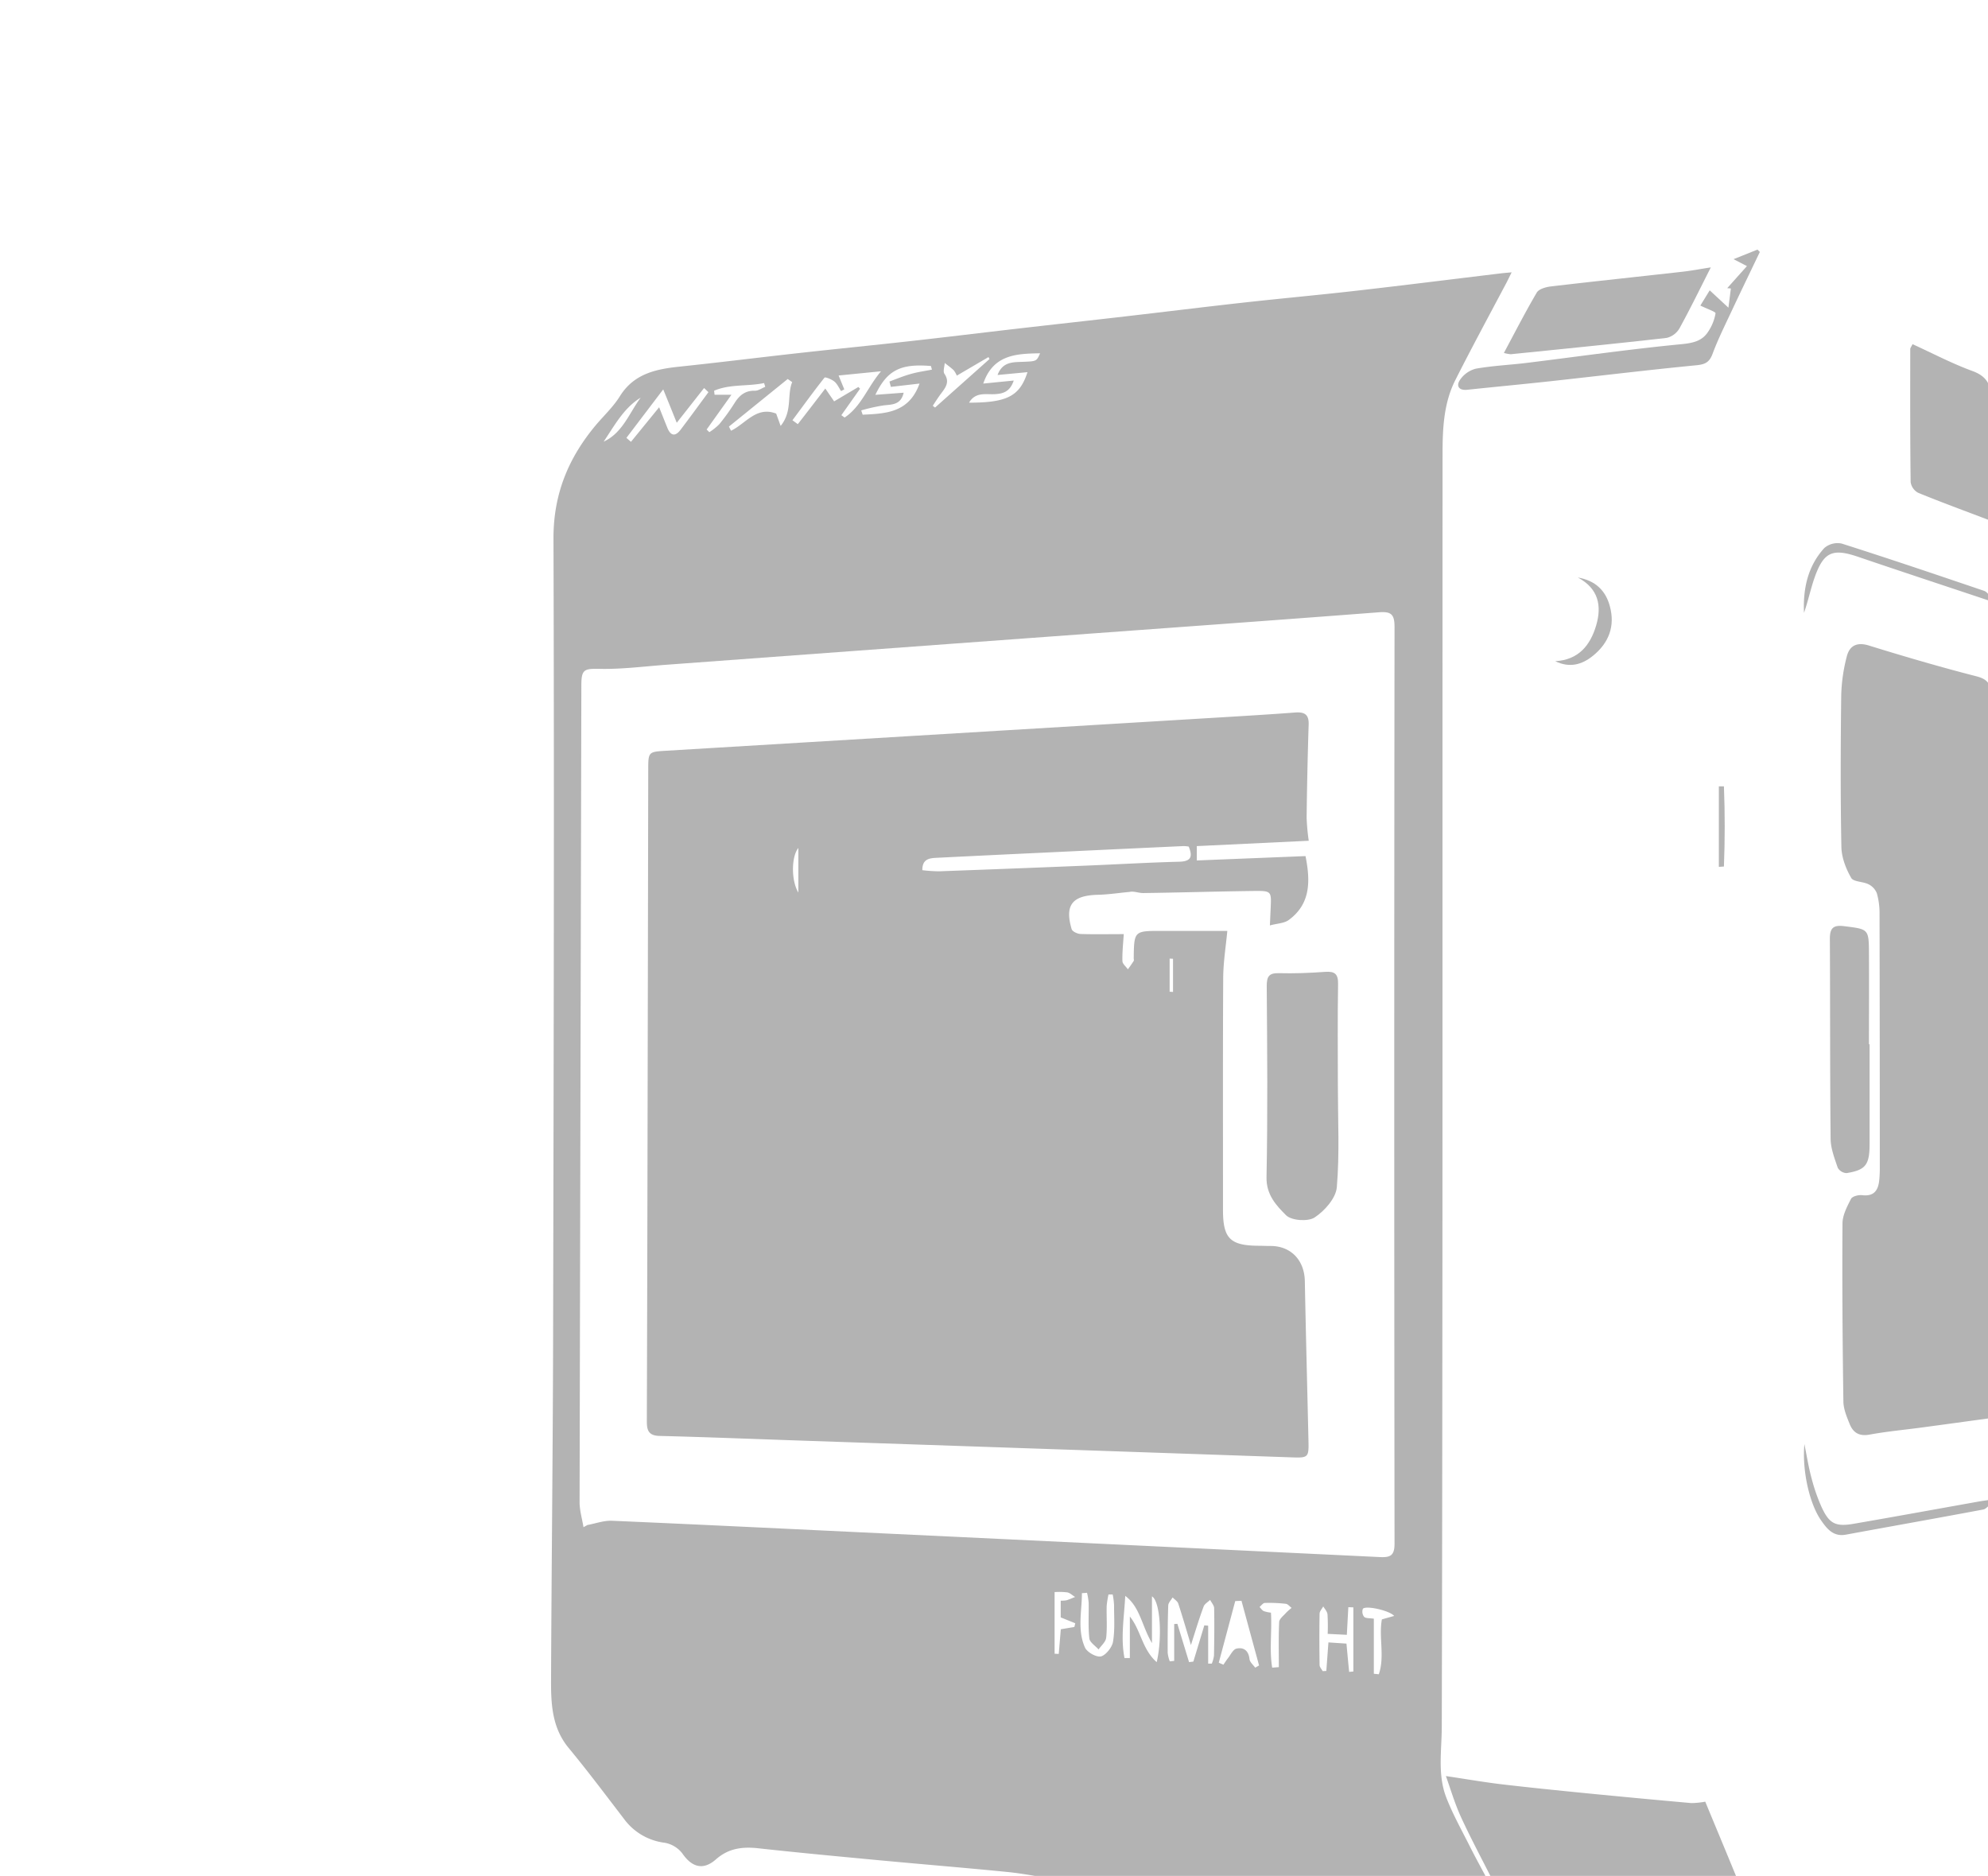 <svg id="Layer_1" data-name="Layer 1" xmlns="http://www.w3.org/2000/svg" viewBox="0 0 744 702"><defs><style>.cls-1{fill:#b3b3b3;}</style></defs><title>intamsys-funmat-ht_1</title><path class="cls-1" d="M394.46,703.19c-5.8-.9-11.57-2.07-17.4-2.65-15.84-1.58-31.71-2.86-47.56-4.35-15.19-1.43-30.39-2.84-45.56-4.51-6-.67-11.25-.07-16,4.13s-9,3-12.58-2.22a10.64,10.64,0,0,0-6.67-4,22.24,22.24,0,0,1-15.22-9c-6.81-8.87-13.5-17.83-20.63-26.44-6.31-7.62-6.65-16.58-6.61-25.63.18-42.77.68-85.55.77-128.32.2-99.54.45-199.08.14-298.62-.06-16.72,5.62-30.33,16-42.67,3-3.52,6.42-6.73,8.82-10.59,5.27-8.48,13.47-10.19,22.38-11.12,15-1.57,30-3.46,45-5.12,13.69-1.52,27.4-2.87,41.09-4.4,13.53-1.5,27-3.16,40.56-4.72,13.36-1.54,26.73-3,40.09-4.55,14.67-1.69,29.32-3.51,44-5.14,14.19-1.58,28.41-2.86,42.59-4.48,17.94-2.05,35.85-4.3,53.78-6.46,1.12-.14,2.25-.23,4.28-.42-.89,1.78-1.46,3-2.08,4.16-6.35,12-12.86,24-19,36.17-4.35,8.59-4.77,18.11-4.78,27.44-.07,158.77.1,317.54-.29,476.31,0,9.07-1.66,18.09,1.71,26.74,2.43,6.25,5.75,12.16,8.77,18.18,2.06,4.11,4.3,8.14,6.45,12.2ZM218.37,571.5l1.47-.81c3.07-.56,6.16-1.72,9.2-1.59,33.86,1.46,67.71,3.13,101.56,4.73q92.92,4.41,185.85,8.86c4,.2,5.46-.67,5.45-5.06q-.21-171.53,0-343c0-4.71-1.22-5.86-5.86-5.5-41,3.15-82,6.07-123,9.08q-71.87,5.26-143.72,10.56c-8.2.6-16.42,1.69-24.61,1.53-6-.12-7.12.08-7.14,6q-.34,152.76-.66,305.53C216.84,565,217.84,568.27,218.37,571.5ZM445.7,615.61c-1.8-6-3.18-10.79-4.75-15.54-.3-.89-1.39-1.52-2.11-2.28-.57,1-1.6,2-1.63,3-.21,5.91-.23,11.83-.21,17.75a13.15,13.15,0,0,0,.78,3.16l1.66-.16v-13.8l1.19-.07L445,622l1.61-.2q2.06-6.78,4.1-13.56l1.44.13v14.19h1.36a12.16,12.16,0,0,0,.82-3c.11-5.91.18-11.83.06-17.75,0-1-1-2.07-1.51-3.1-.83.82-2.07,1.5-2.43,2.5C448.81,605.59,447.47,610.08,445.7,615.61ZM308.87,145.4l3.3,4.8,9.07-5.38.63.65-7,9.91,1.23.87c6.22-4.15,8.57-11.36,13.62-17.31l-15.87,1.58,2.12,5.19-1.2.63c-.81-1.2-1.42-2.66-2.5-3.55s-3.44-1.79-3.7-1.47c-4.13,5.2-8,10.59-12,15.94l2,1.47C302,154.37,305.31,150,308.87,145.4ZM421.12,597.21c-.41,7.95-1.78,15.69-.28,23.27l2,0V604.93c4.17,5.17,4.55,12.22,10.05,17.08,2.14-9.12,1.34-22.75-1.77-24.62v17.49C427.24,608.31,426.71,601.44,421.12,597.21Zm35,25,1.73.76c.57-.82,1.1-1.67,1.71-2.44,1-1.28,1.91-3.29,3.18-3.58,2.75-.63,4.55.79,4.89,3.95.12,1.12,1.38,2.12,2.12,3.18l1.45-.83q-3.29-12.09-6.58-24.2l-2.34.11Zm40.76-10.78a72.82,72.82,0,0,0-.07-7.33c-.11-1-1-2-1.6-2.94-.47.9-1.34,1.79-1.36,2.69-.11,6.42-.09,12.83,0,19.24,0,.77.75,1.52,1.15,2.28l1.37-.07c.26-3.47.51-6.94.79-10.68l6.75.45c.36,3.94.67,7.26,1,10.58l1.58-.14v-24l-1.88-.07c-.18,3.35-.36,6.69-.56,10.34ZM373.33,140.33c1.9-5.06,5.84-4.78,9.61-4.93,5-.2,5-.23,6.31-3.19-8.84.15-17.55.43-21.27,11.33l11.41-1.13c-1.47,4.32-4.12,5-7.55,5.11-3.11.09-6.87-.79-9.18,3.17,14.27,0,19-2.46,21.87-11.42Zm-29.2,3.21-10.73,1.24-.53-2c2.66-1,5.27-2.07,8-2.84s5.26-1.09,7.9-1.62l-.37-1.35C337,136,332,138.56,327.6,147.75l10.59-.79c-1,4.41-4.09,4.42-7.29,4.72a66.32,66.32,0,0,0-8.59,1.9l.53,1.61C331.48,154.78,340.19,154.5,344.13,143.54Zm-79,3.22-1.63-1.55-10.23,13c-1.6-4-3-7.45-5.06-12.5l-13.78,18.15,1.71,1.48,10.54-12.93c1.25,3.12,2.14,5.39,3.06,7.65,1.21,3,2.92,3.46,4.95.78C258.22,156.19,261.66,151.46,265.13,146.76ZM416.42,596.69l-1.57,0a32.7,32.7,0,0,0-.68,4.33c-.1,3.95.24,7.92-.18,11.82-.16,1.56-1.86,3-2.86,4.42-1.2-1.37-3.29-2.65-3.45-4.14-.48-4.38-.16-8.85-.25-13.29a24.66,24.66,0,0,0-.61-3.77l-1.92.14c0,6.79-1.77,13.7,1.12,20.29.78,1.79,4.28,3.76,6,3.37s4.17-3.35,4.52-5.47c.75-4.49.39-9.16.39-13.76A26.15,26.15,0,0,0,416.42,596.69ZM296.47,143l-1.67-1.17-22,17.8.78,1.56c5.44-2.58,9.5-9.31,16.9-6.41.36,1,.82,2.24,1.67,4.62C296.65,153.84,294.46,147.9,296.47,143ZM514.15,626.36l1.87.18c2.28-6.65-.08-13.8,1.14-20.53l4.6-1.3c-1.77-2.05-10.64-4-11.71-2.66a3.12,3.12,0,0,0,.47,3c.65.63,2.08.45,3.63.7Zm-38-2.3,2.45-.18c0-5.63-.14-11.27.12-16.88.05-1.17,1.56-2.3,2.5-3.37a20.85,20.85,0,0,1,2.16-1.92c-.72-.53-1.39-1.44-2.16-1.53a55.53,55.53,0,0,0-7.84-.33c-.7,0-1.37,1-2,1.52.52.53.95,1.25,1.58,1.54a12.24,12.24,0,0,0,2.69.58C476.07,610.54,475,617.4,476.11,624.06ZM267.25,146.22l.18,1.51h6.31l-9.28,13,1,1a21.28,21.28,0,0,0,3.75-3,80.8,80.8,0,0,0,5.76-8c1.8-2.86,4-4.61,7.57-4.51,1.27,0,2.56-.94,3.85-1.46l-.44-1.41C279.77,144.66,273.19,143.66,267.25,146.22Zm90.83-5.65a9,9,0,0,0-1.14-2c-1.06-1-2.25-1.84-3.38-2.74-.07,1.37-.72,3.14-.11,4.05,2.09,3.07.43,5.15-1.27,7.41-1.1,1.47-2.07,3-3.1,4.56l.87.66,20.37-18.15-.39-.73Zm36.6,455.22v23.07l1.55.07c.26-3,.51-6.1.78-9.23l5.07-.85.33-1.39-5.44-2.2V599a10.34,10.34,0,0,0,2.16-.14c1.1-.33,2.15-.82,3.22-1.24-1-.6-1.88-1.52-2.93-1.72A25,25,0,0,0,394.68,595.79Zm-155-446.93c-6.3,3.91-9.72,10.43-13.77,16.42C233,162,235.44,154.66,239.73,148.86Z"/><path class="cls-1" d="M558.36,703.19c-3.9-7.74-8-15.38-11.62-23.26-2.34-5.12-3.92-10.59-5.62-15.29,7.14,1.06,13.66,2.19,20.21,3,10.67,1.26,21.36,2.34,32.06,3.4q19.79,1.95,39.59,3.71a29.24,29.24,0,0,0,5.2-.53c3.91,9.45,8,19.23,12,29Z"/><path class="cls-1" d="M744.85,530.71c-8.75,1.19-17.19,2.36-25.63,3.49-6.51.88-13.08,1.47-19.54,2.66-3.84.71-6.13-.7-7.43-3.92-1.1-2.71-2.33-5.62-2.37-8.46-.32-22.19-.48-44.39-.34-66.58,0-3.11,1.7-6.34,3.18-9.23.49-1,2.81-1.57,4.18-1.41,4.4.54,6-1.78,6.39-5.55a45,45,0,0,0,.22-4.93q0-47.36-.1-94.73a27.3,27.3,0,0,0-1-7.75,6.43,6.43,0,0,0-3.11-3.38c-2.09-1.06-5.66-.88-6.5-2.4-2-3.48-3.6-7.66-3.67-11.59-.36-18.9-.29-37.82-.06-56.73a63.49,63.49,0,0,1,2.07-14.49c1-4,3.69-5.56,8.29-4.14,13.34,4.13,26.76,8.06,40.28,11.53,4.5,1.16,5.41,3.16,5.4,7.44q-.24,122.13-.21,244.25Z"/><path class="cls-1" d="M745,194.86c-9.76-3.71-18.53-6.92-27.15-10.45a5.45,5.45,0,0,1-2.8-4c-.21-16.59-.16-33.18-.15-49.76,0-.43.38-.86.86-1.86,7.44,3.4,14.67,7.2,22.27,10,5.53,2,7.23,5.16,7.09,10.86C744.73,164.4,745,179.16,745,194.86Z"/><path class="cls-1" d="M562.83,132.07c4.29-8,8.08-15.42,12.31-22.6.77-1.3,3.25-2,5-2.25,16.48-1.94,33-3.67,49.48-5.53,3.53-.4,7-1.07,10.65-1.63-3.9,7.68-7.63,15.35-11.73,22.81a7.58,7.58,0,0,1-4.81,3.58c-19.42,2.21-38.88,4.14-58.34,6.11A12.24,12.24,0,0,1,562.83,132.07Z"/><path class="cls-1" d="M699.68,390.79c0,12.48,0,24.95,0,37.43,0,7.7-1.51,9.64-8.61,10.78a4,4,0,0,1-3.3-2c-1.2-3.52-2.63-7.21-2.67-10.84-.26-24.95-.14-49.9-.28-74.84,0-3.9,1.18-5.23,5.21-4.74,9.29,1.14,9.37,1,9.42,10.22.07,11.33,0,22.65,0,34Z"/><path class="cls-1" d="M658.61,94.29c-3.57,7.47-7.19,14.92-10.7,22.42-2.44,5.2-5,10.35-7,15.72-1.18,3.19-2.83,3.94-6.08,4.26-18.3,1.78-36.56,4-54.84,6-10.28,1.12-20.58,2.08-30.87,3.17-3.23.34-4.24-1.5-2.7-3.73a10.24,10.24,0,0,1,5.9-4.16c6.29-1.12,12.72-1.39,19.07-2.17,19.29-2.38,38.55-5.13,57.88-7,4.35-.43,7.73-1.15,10-4.67a17.8,17.8,0,0,0,2.77-6.88c.08-.57-3.14-1.64-5.69-2.9l3.5-5.7,7,6.49c.3-2.29.61-4.73.92-7.18l-1.36-.13,7.37-8.25-5-2.59,8.95-3.59Z"/><path class="cls-1" d="M745.22,562.6c-1,.79-1.91,2.09-3,2.29-17.13,3.22-34.29,6.26-51.43,9.41-4.63.85-7-2.13-9.19-5.25-4.38-6.19-7.22-18.65-6.31-28.64,1,5.07,1.65,9,2.69,12.83a67.69,67.69,0,0,0,3.71,10.67c2.89,6.3,5.24,7.5,12.05,6.32,15.72-2.71,31.41-5.58,47.11-8.38,1.12-.2,2.25-.33,3.38-.5C744.55,561.77,744.88,562.19,745.22,562.6Z"/><path class="cls-1" d="M744.27,224.72c-16.32-5.45-32.66-10.83-48.95-16.37-9.39-3.19-12.75-1.85-16.1,7.46-1.58,4.42-2.51,9.07-4.08,13.51-.4-9,1.39-17.42,7.61-24.25a7.6,7.6,0,0,1,6.52-1.65c17.82,5.67,35.54,11.67,53.25,17.68,1.06.36,1.82,1.59,2.72,2.41C744.91,223.91,744.59,224.32,744.27,224.72Z"/><path class="cls-1" d="M590.5,216.12c6.55,1.12,10.44,4.86,12,10.81,2,7.44-.42,13.66-6.31,18.45-4.13,3.36-8.75,4.68-14.16,2.05,8.75-.48,13.11-5.94,15.31-13.32S598.24,220.23,590.5,216.12Z"/><path class="cls-1" d="M643.27,324.4V294.27l1.9,0c.4,10,.39,20,0,30Z"/><path class="cls-1" d="M420.56,349.57c-.2,3.32-.59,6.69-.5,10.06,0,1.06,1.33,2.08,2.05,3.11.73-1,1.5-2.07,2.18-3.15.15-.23,0-.64,0-1,.14-10.26.14-10.25,10.61-10.22,8.52,0,17.05,0,24.42,0-.52,5.6-1.5,11.58-1.54,17.57-.16,28.95-.07,57.91-.08,86.86,0,10.51,2.6,13.24,12.88,13.39,1.64,0,3.29.08,4.93.08,7.63,0,12.67,5.34,12.82,13.16.38,20.06.92,40.12,1.37,60.17.13,5.76-.23,6-6.18,5.78q-91.47-3.15-183-6.25c-17.91-.61-35.83-1.33-53.75-1.78-4.74-.11-4.7-3-4.69-6.27q.15-47.13.24-94.26.15-74.28.28-148.54c0-6.9,0-6.93,6.62-7.33L455.6,268.53c9.68-.59,19.37-1.15,29-1.89,3.48-.27,5.29.6,5.16,4.49q-.56,17.46-.76,34.92a80.46,80.46,0,0,0,.79,8.58l-41.9,2V322l40.69-1.63c1.91,9.52,1.86,18-6.33,23.95-1.7,1.23-4.28,1.24-7,2,.14-3,.21-4.71.29-6.47.3-6.33.3-6.51-6.28-6.43-13.81.17-27.62.6-41.43.78-1.75,0-3.52-.8-5.13-.42-4,.37-8.06,1-12.1,1.08-9.35.3-12.18,3.89-9.54,12.84.26.89,2.16,1.77,3.33,1.82C409.61,349.68,414.85,349.57,420.56,349.57Zm-75.38-23.93a57.18,57.18,0,0,0,6.23.42q27.55-1,55.11-2.13c11.62-.47,23.24-1.16,34.86-1.46,4.48-.12,5-2,3.49-5.66a12.87,12.87,0,0,0-1.91-.19q-24.84,1.14-49.68,2.33-21.39,1-42.78,2.06C347.83,321.15,345.15,321.41,345.18,325.64Zm-46.4-8.31c-2.62,3.17-2.75,12.17,0,16.68ZM439,358.8l-1.27-.07v12.39l1.27.08Z"/><path class="cls-1" d="M500.69,406.28c0,12.67.68,25.39-.39,38-.34,4.09-4.55,8.84-8.29,11.31-2.48,1.64-8.69,1.2-10.72-.83-3.61-3.61-7.43-7.63-7.3-14.18.47-23.85.26-47.71.08-71.57,0-3.66.87-4.92,4.62-4.83,5.74.15,11.51-.07,17.25-.49,3.65-.26,4.9.82,4.83,4.62C500.55,381,500.69,393.62,500.69,406.28Z"/></svg>